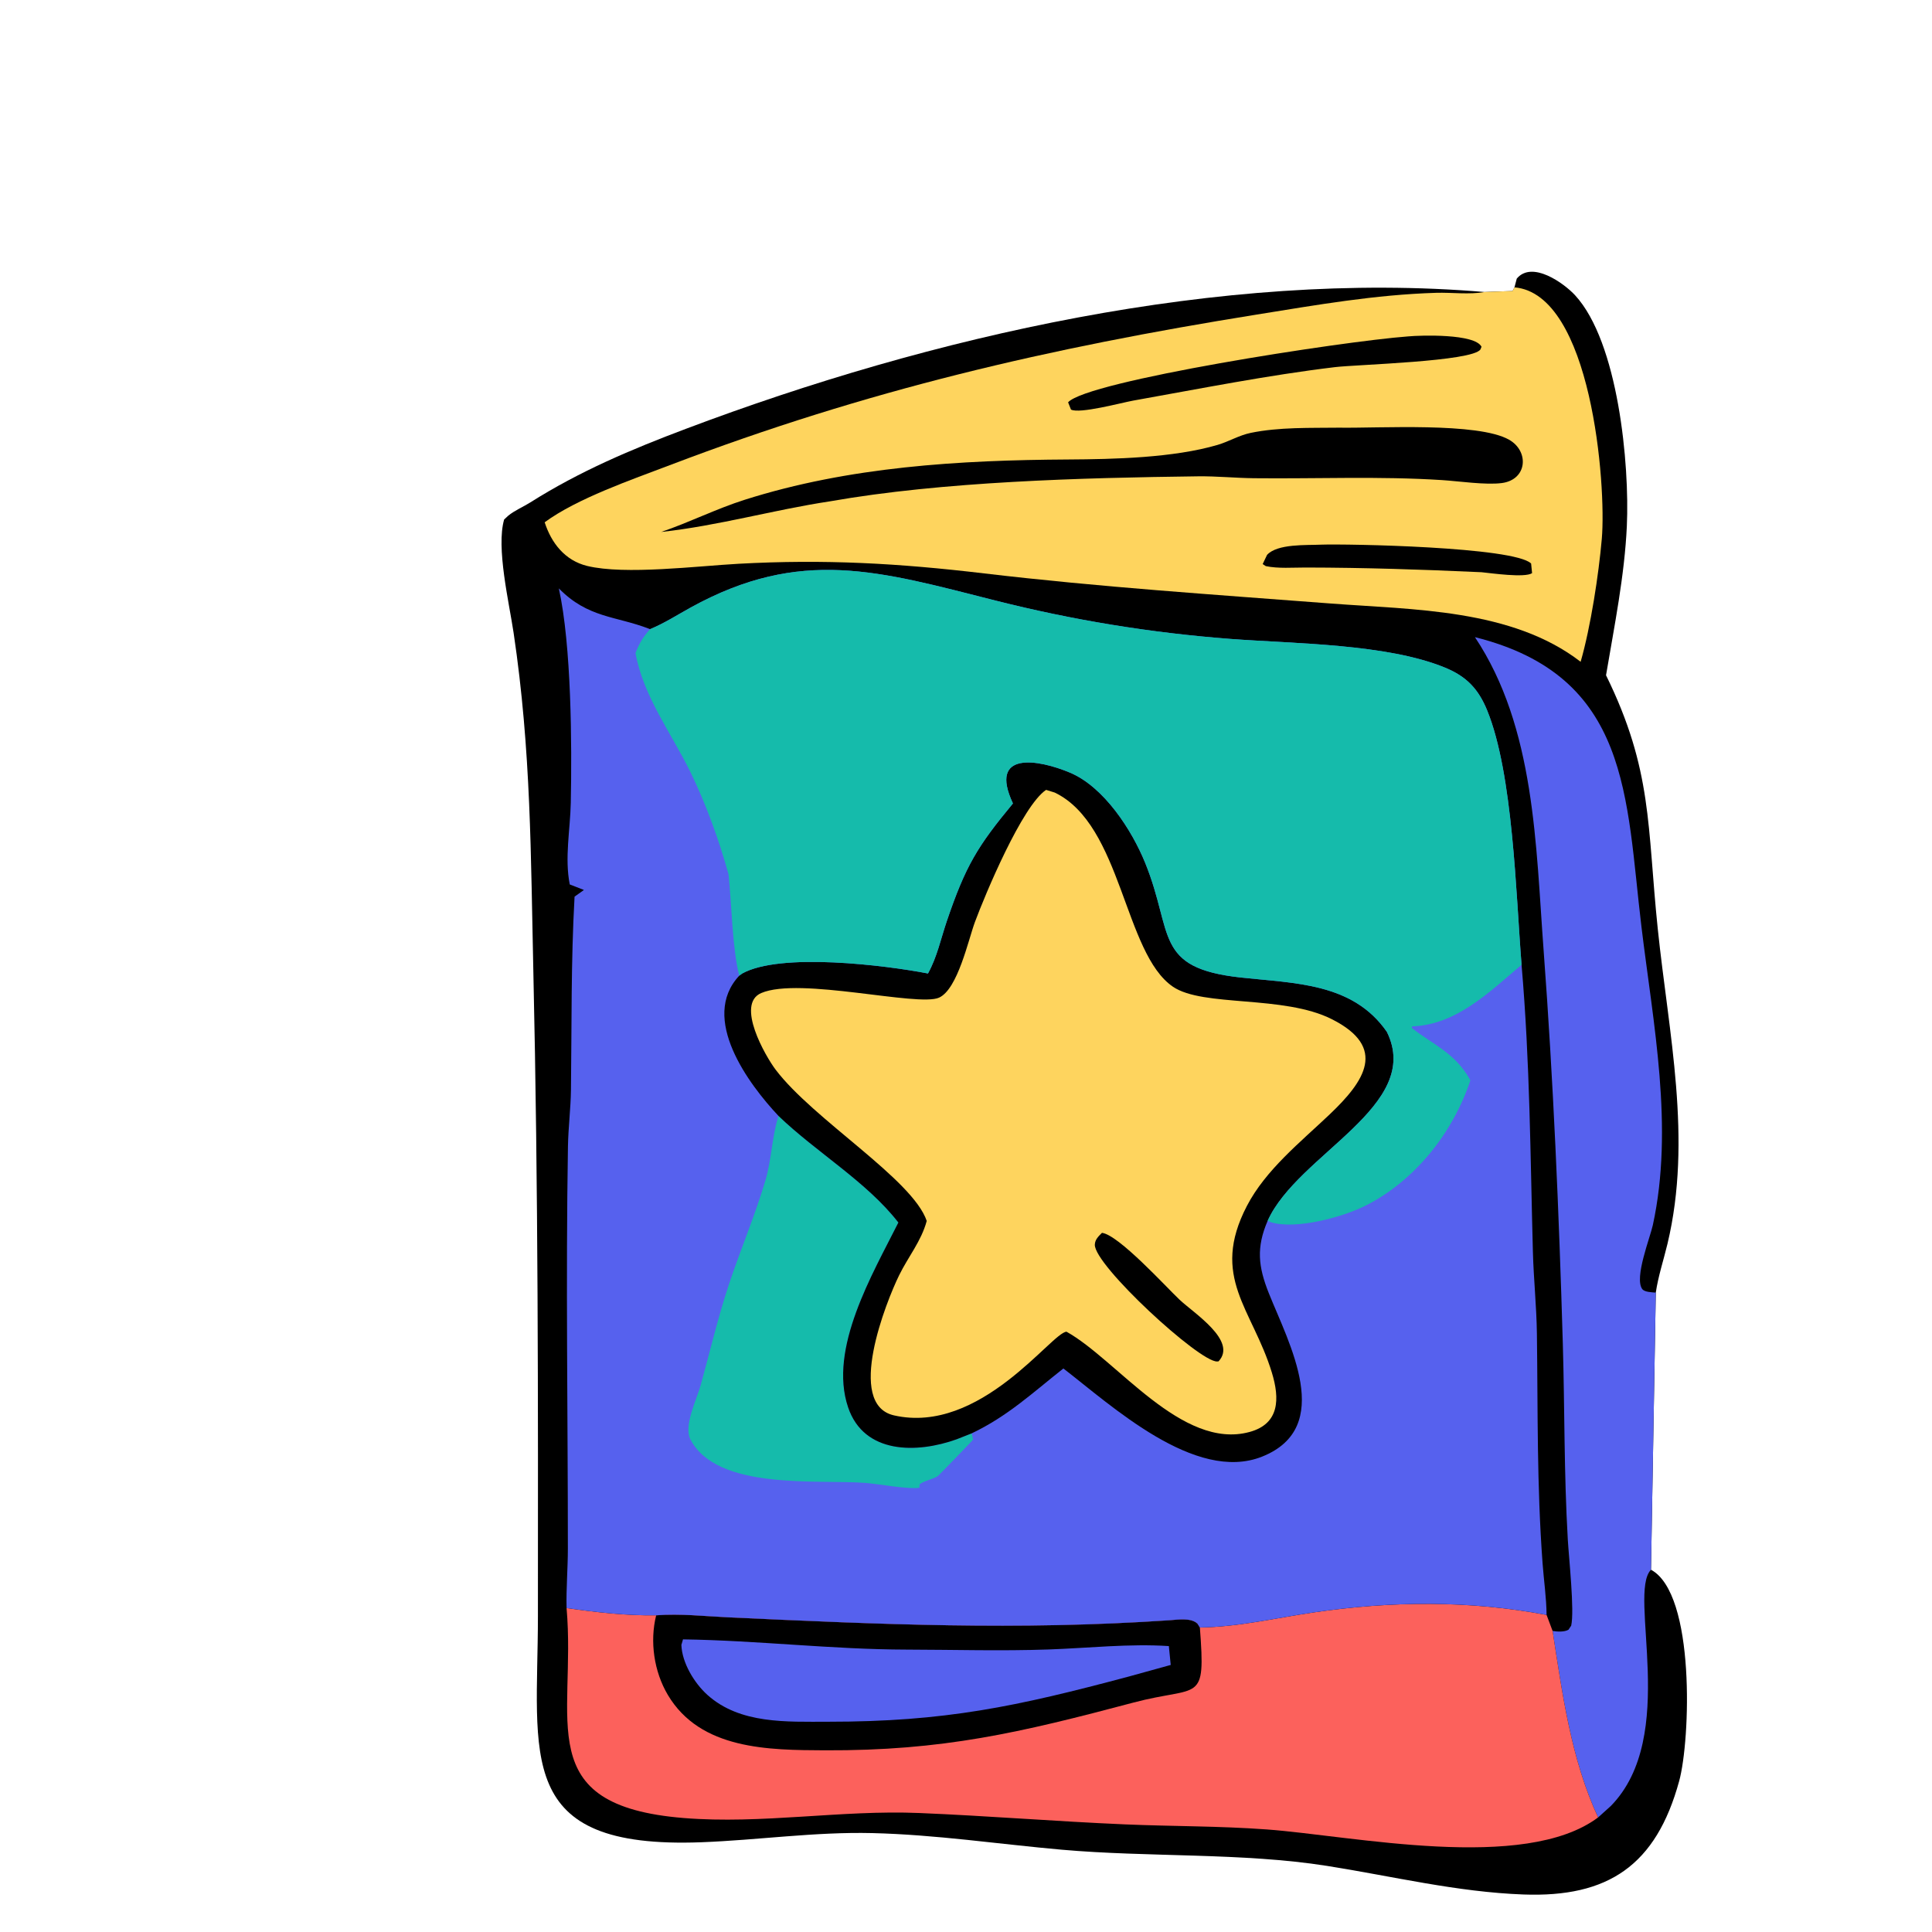<?xml version="1.0" encoding="utf-8" ?>
<svg width="100" height="100" viewBox="0 0 900 900">
	<path transform="scale(1.6 1.6)" d="M440.937 83.659L441.603 81.119C446.079 75.756 455.388 82.49 458.59 85.971C471.141 99.614 474.482 135.113 473.652 153.194C472.992 167.599 469.995 182.377 467.595 196.598C481.188 224.266 479.549 240.521 482.649 270.354C485.824 300.915 492.769 331.584 485.498 362.083C484.375 366.79 482.781 371.565 482.083 376.346L480.686 457.028C493.681 464.01 492.153 506.622 488.891 518.551C482.164 543.156 468.186 552.479 443.568 551.58C424.231 550.874 405.433 546.269 386.4 543.259C361.76 539.361 334.375 540.776 309.087 538.536C290.717 536.909 272.425 534.145 253.97 533.702C237.251 533.301 220.828 535.741 204.175 536.37C149.478 538.433 156.581 511.276 156.615 470.628C156.667 408.156 156.708 345.757 155.292 283.289C154.515 248.989 154.677 218.728 149.533 184.228C148.217 175.398 144.404 159.416 146.781 151.249L147.969 150.149C149.787 148.641 152.386 147.552 154.407 146.274C168.805 137.171 183.814 130.84 199.764 124.826C270.894 98.006 355.47 78.527 432.249 85.017L440.389 84.725L440.937 83.659Z"/>
	<path fill="#5661EE" transform="scale(1.6 1.6)" d="M452.036 474.846C453.363 475.08 455.472 475.199 456.664 474.488L457.449 473.311C458.445 468.969 456.771 453.571 456.464 448.263C455.336 428.785 455.574 410.365 455.011 391.095C453.906 353.288 452.242 314.299 449.42 276.664C447.135 246.188 446.979 211.831 429.423 185.504C474.809 196.852 473.356 232.206 477.902 269.783C481.339 298.195 487.411 328.214 481.222 356.688C480.424 360.357 475.774 372.002 478.121 375.285C478.802 376.239 480.999 376.235 482.083 376.346L480.686 457.028C473.809 464.042 488.946 505.51 468.966 525.832L465.285 529.143C457.403 512.188 454.875 493.139 452.036 474.846Z"/>
	<path fill="#FC615C" transform="scale(1.6 1.6)" d="M349.34 473.841C360.542 473.692 371.468 471.072 382.51 469.448C405.145 466.121 427.769 465.918 450.284 470.181L452.036 474.846C454.875 493.139 457.403 512.188 465.285 529.143C443.789 545.217 393.801 534.471 368.793 532.638C354.996 531.627 341.282 531.754 327.502 531.165C307.546 530.313 287.615 528.682 267.661 527.859C244.771 526.916 221.853 531.167 199.057 529.315C154.265 525.677 167.819 500.888 164.956 468.176C173.499 469.417 182.405 470.425 191.042 470.295C198.069 469.751 205.292 470.578 212.325 470.903C256.239 472.929 296.041 474.724 340.446 471.741C342.809 471.582 346.718 470.913 348.637 472.721L349.34 473.841Z"/>
	<path transform="scale(1.6 1.6)" d="M191.042 470.295C198.069 469.751 205.292 470.578 212.325 470.903C256.239 472.929 296.041 474.724 340.446 471.741C342.809 471.582 346.718 470.913 348.637 472.721L349.34 473.841C351.056 496.409 349.272 490.584 329.952 495.714C296.975 504.471 274.529 509.755 240.157 509.602C223.801 509.53 203.916 509.449 194.433 493.458C190.406 486.669 189.144 477.938 191.042 470.295Z"/>
	<path fill="#5661EE" transform="scale(1.6 1.6)" d="M198.857 477.301C220.58 477.611 242.24 480.234 263.993 480.28C277.721 480.309 291.605 480.722 305.313 480.241C316.828 479.837 328.818 478.499 340.311 479.255L340.856 484.747L328.603 488.134C295.983 496.842 275.17 501.302 241.031 501.282C229.093 501.275 215.478 502.02 205.957 493.466C202.151 490.047 198.562 484.137 198.383 478.907L198.857 477.301Z"/>
	<path fill="#FED45E" transform="scale(1.6 1.6)" d="M440.937 83.659C463.374 85.602 467.724 141.144 466.364 156.868C465.477 167.124 463.12 182.59 460.2 192.68C440.182 177.234 411.445 177.546 387.436 175.71C353.785 173.137 320.057 170.916 286.536 166.946C261.521 163.985 240.168 162.775 215.034 164.142C203.082 164.792 181.969 167.443 170.977 164.779C164.496 163.209 160.53 158.121 158.58 152.062C168.007 145.127 183.995 139.626 194.975 135.445C252.573 113.51 305.135 101.342 365.875 91.589C383.388 88.777 400.324 85.795 418.133 85.252C422.682 85.113 427.798 85.828 432.249 85.017L440.389 84.725L440.937 83.659Z"/>
	<path transform="scale(1.6 1.6)" d="M384.604 158.576C392.125 158.306 440.819 159.207 445.783 164.069L446.063 166.873C443.928 168.29 434.166 166.88 431.328 166.598C413.802 165.813 397.683 165.265 380.157 165.233C376.451 165.226 372.165 165.586 368.536 164.826L367.625 164.237L368.902 161.557C371.906 158.252 380.438 158.78 384.604 158.576Z"/>
	<path transform="scale(1.6 1.6)" d="M409.964 97.943C413.694 97.595 429.424 97.11 431.345 100.961L431.027 101.736C428.684 105.271 395.039 106.125 388.69 106.888C369.04 109.249 349.388 113.17 329.901 116.641C326.412 117.278 314.356 120.55 311.815 119.251L310.979 117.135C316.489 110.907 390.379 99.406 409.964 97.943Z"/>
	<path transform="scale(1.6 1.6)" d="M389.862 124.517C401.327 124.708 430.311 122.872 439.366 128.023C445.307 131.404 444.659 139.682 437.242 140.642C432.52 141.253 424.787 140.096 419.863 139.779C401.595 138.607 383.383 139.432 365.104 139.234C359.667 139.175 354.238 138.612 348.797 138.68C314.813 139.105 274.429 140.19 241.635 145.964C225.15 148.459 209.154 153.064 192.516 154.877C200.733 152.083 208.508 148.148 216.819 145.508C247.184 135.867 279.349 133.961 311.001 133.779C324.356 133.703 341.62 133.308 354.476 129.539C357.774 128.572 360.736 126.737 364.133 126.036C372.411 124.325 381.419 124.623 389.862 124.517Z"/>
	<path fill="#5661EE" transform="scale(1.6 1.6)" d="M189.267 183.177C193.43 181.458 197.17 179.04 201.1 176.874C233.16 159.206 255.929 166.27 289.822 174.847C312.321 180.541 335.148 184.271 358.291 186.023C376.92 187.433 403.709 187.393 420.721 194.379C426.989 196.952 430.443 200.6 432.987 206.827C440.546 225.333 441.353 260.353 443.002 280.906C445.47 309.65 445.534 336.095 446.304 364.527C446.518 372.422 447.361 380.335 447.467 388.233C447.773 411.194 447.423 432.073 449.118 455.149C449.483 460.113 450.242 465.216 450.284 470.181C427.769 465.918 405.145 466.121 382.51 469.448C371.468 471.072 360.542 473.692 349.34 473.841L348.637 472.721C346.718 470.913 342.809 471.582 340.446 471.741C296.041 474.724 256.239 472.929 212.325 470.903C205.292 470.578 198.069 469.751 191.042 470.295C182.405 470.425 173.499 469.417 164.956 468.176C164.821 462.466 165.334 456.61 165.335 450.865C165.338 411.869 164.709 372.791 165.358 333.806C165.45 328.289 166.165 322.798 166.235 317.279C166.476 298.171 166.218 280.199 167.282 261.06L170.011 259.113L165.884 257.507C164.351 249.789 166.023 241.545 166.183 233.738C166.532 216.741 166.375 187.892 162.703 171.305C171.215 179.978 179.161 179.282 189.007 183.073L189.267 183.177Z"/>
	<path fill="#15BBAB" transform="scale(1.6 1.6)" d="M226.663 324.901C237.75 335.55 252.363 344.083 261.563 355.939C254.064 370.898 241.138 392.634 246.927 409.747C251.562 423.446 266.986 423.187 278.52 419.048L282.899 417.322L283.317 419.124C283.224 419.371 273.256 429.616 273.076 429.733C271.451 430.787 269.395 430.966 267.733 432.139L267.69 433.172C263.948 433.627 256.107 432.064 251.903 431.746C238.082 430.699 208.678 434.038 200.985 419.023C198.991 415.131 202.888 407.324 204.009 403.273C206.71 393.514 209.007 383.652 212.199 374.032C215.574 363.857 219.818 353.922 222.861 343.647C224.682 337.498 224.724 330.942 226.663 324.901Z"/>
	<path transform="scale(1.6 1.6)" d="M294.918 233.927C287.702 218.481 302.352 221.104 311.513 224.952C321.43 229.118 329.526 241.638 333.424 251.242C341.771 271.808 335.767 281.824 361.315 284.612C376.853 286.307 393.874 286.113 403.78 300.418C414.443 322.014 377.866 335.932 369.078 355.424C365.732 363.188 366.317 368.757 369.416 376.516C375.248 391.12 388.771 415.578 367.467 424.088C347.991 431.867 323.447 409.079 309.603 398.429C300.695 405.464 293.361 412.356 282.899 417.322L278.52 419.048C266.986 423.187 251.562 423.446 246.927 409.747C241.138 392.634 254.064 370.898 261.563 355.939C252.363 344.083 237.75 335.55 226.663 324.901C217.984 315.687 203.642 296.457 215.228 284.077L216.07 283.447C227.284 277.221 257.883 281.046 270.18 283.431C272.821 278.672 273.912 273.349 275.648 268.23C281.155 251.993 284.62 246.373 294.918 233.927Z"/>
	<path fill="#FED45E" transform="scale(1.6 1.6)" d="M304.567 229.974L307.085 230.754C326.704 240.182 327.216 277.553 341.505 287.286C350.289 293.269 373.692 289.632 387.764 296.736C404.072 304.968 397.27 314.803 387.185 324.4C378.685 332.489 368.496 340.588 363.029 351.116C352.257 371.862 364.62 381.044 370.302 399.629C372.619 407.208 372.574 414.536 363.799 416.92C344.077 422.278 325.126 395.836 310.517 387.728C306.236 387.877 285.432 417.802 260.279 412.086C246.085 408.86 258.037 378.922 261.782 371.287C264.441 365.864 268.225 361.374 269.816 355.469C265.675 343.292 236.825 325.983 225.816 311.422C222.895 307.558 214.104 292.356 221.634 289.123C232.79 284.334 267.287 293.221 273.404 290.462C278.851 288.005 281.947 273.568 283.838 268.473C286.835 260.398 297.6 234.633 304.567 229.974Z"/>
	<path transform="scale(1.6 1.6)" d="M320.837 358.938C325.717 359.533 339.478 374.675 343.429 378.407C347.595 382.341 360.353 390.385 354.779 396.359L354.352 396.392C349.175 396.57 318.503 368.311 318.758 362.364C318.822 360.849 319.841 359.947 320.837 358.938Z"/>
	<path fill="#15BBAB" transform="scale(1.6 1.6)" d="M189.267 183.177C193.43 181.458 197.17 179.04 201.1 176.874C233.16 159.206 255.929 166.27 289.822 174.847C312.321 180.541 335.148 184.271 358.291 186.023C376.92 187.433 403.709 187.393 420.721 194.379C426.989 196.952 430.443 200.6 432.987 206.827C440.546 225.333 441.353 260.353 443.002 280.906C433.698 288.74 424.139 298.355 411.151 298.83L411.026 299.266C417.133 304.152 423.618 306.412 428.101 314.524C423.099 329.669 412.009 343.727 397.67 350.982C391.011 354.351 377.404 358.072 370.055 355.865L369.078 355.424C377.866 335.932 414.443 322.014 403.78 300.418C393.874 286.113 376.853 286.307 361.315 284.612C335.767 281.824 341.771 271.808 333.424 251.242C329.526 241.638 321.43 229.118 311.513 224.952C302.352 221.104 287.702 218.481 294.918 233.927C284.62 246.373 281.155 251.993 275.648 268.23C273.912 273.349 272.821 278.672 270.18 283.431C257.883 281.046 227.284 277.221 216.07 283.447L215.228 284.077C213.186 276.056 213.035 263.349 212.12 254.584C209.402 244.752 205.521 233.989 201.039 224.823C195.435 213.364 187.377 202.939 185.024 190.145C186.083 187.374 187.286 185.385 189.267 183.177Z"/>
</svg>
